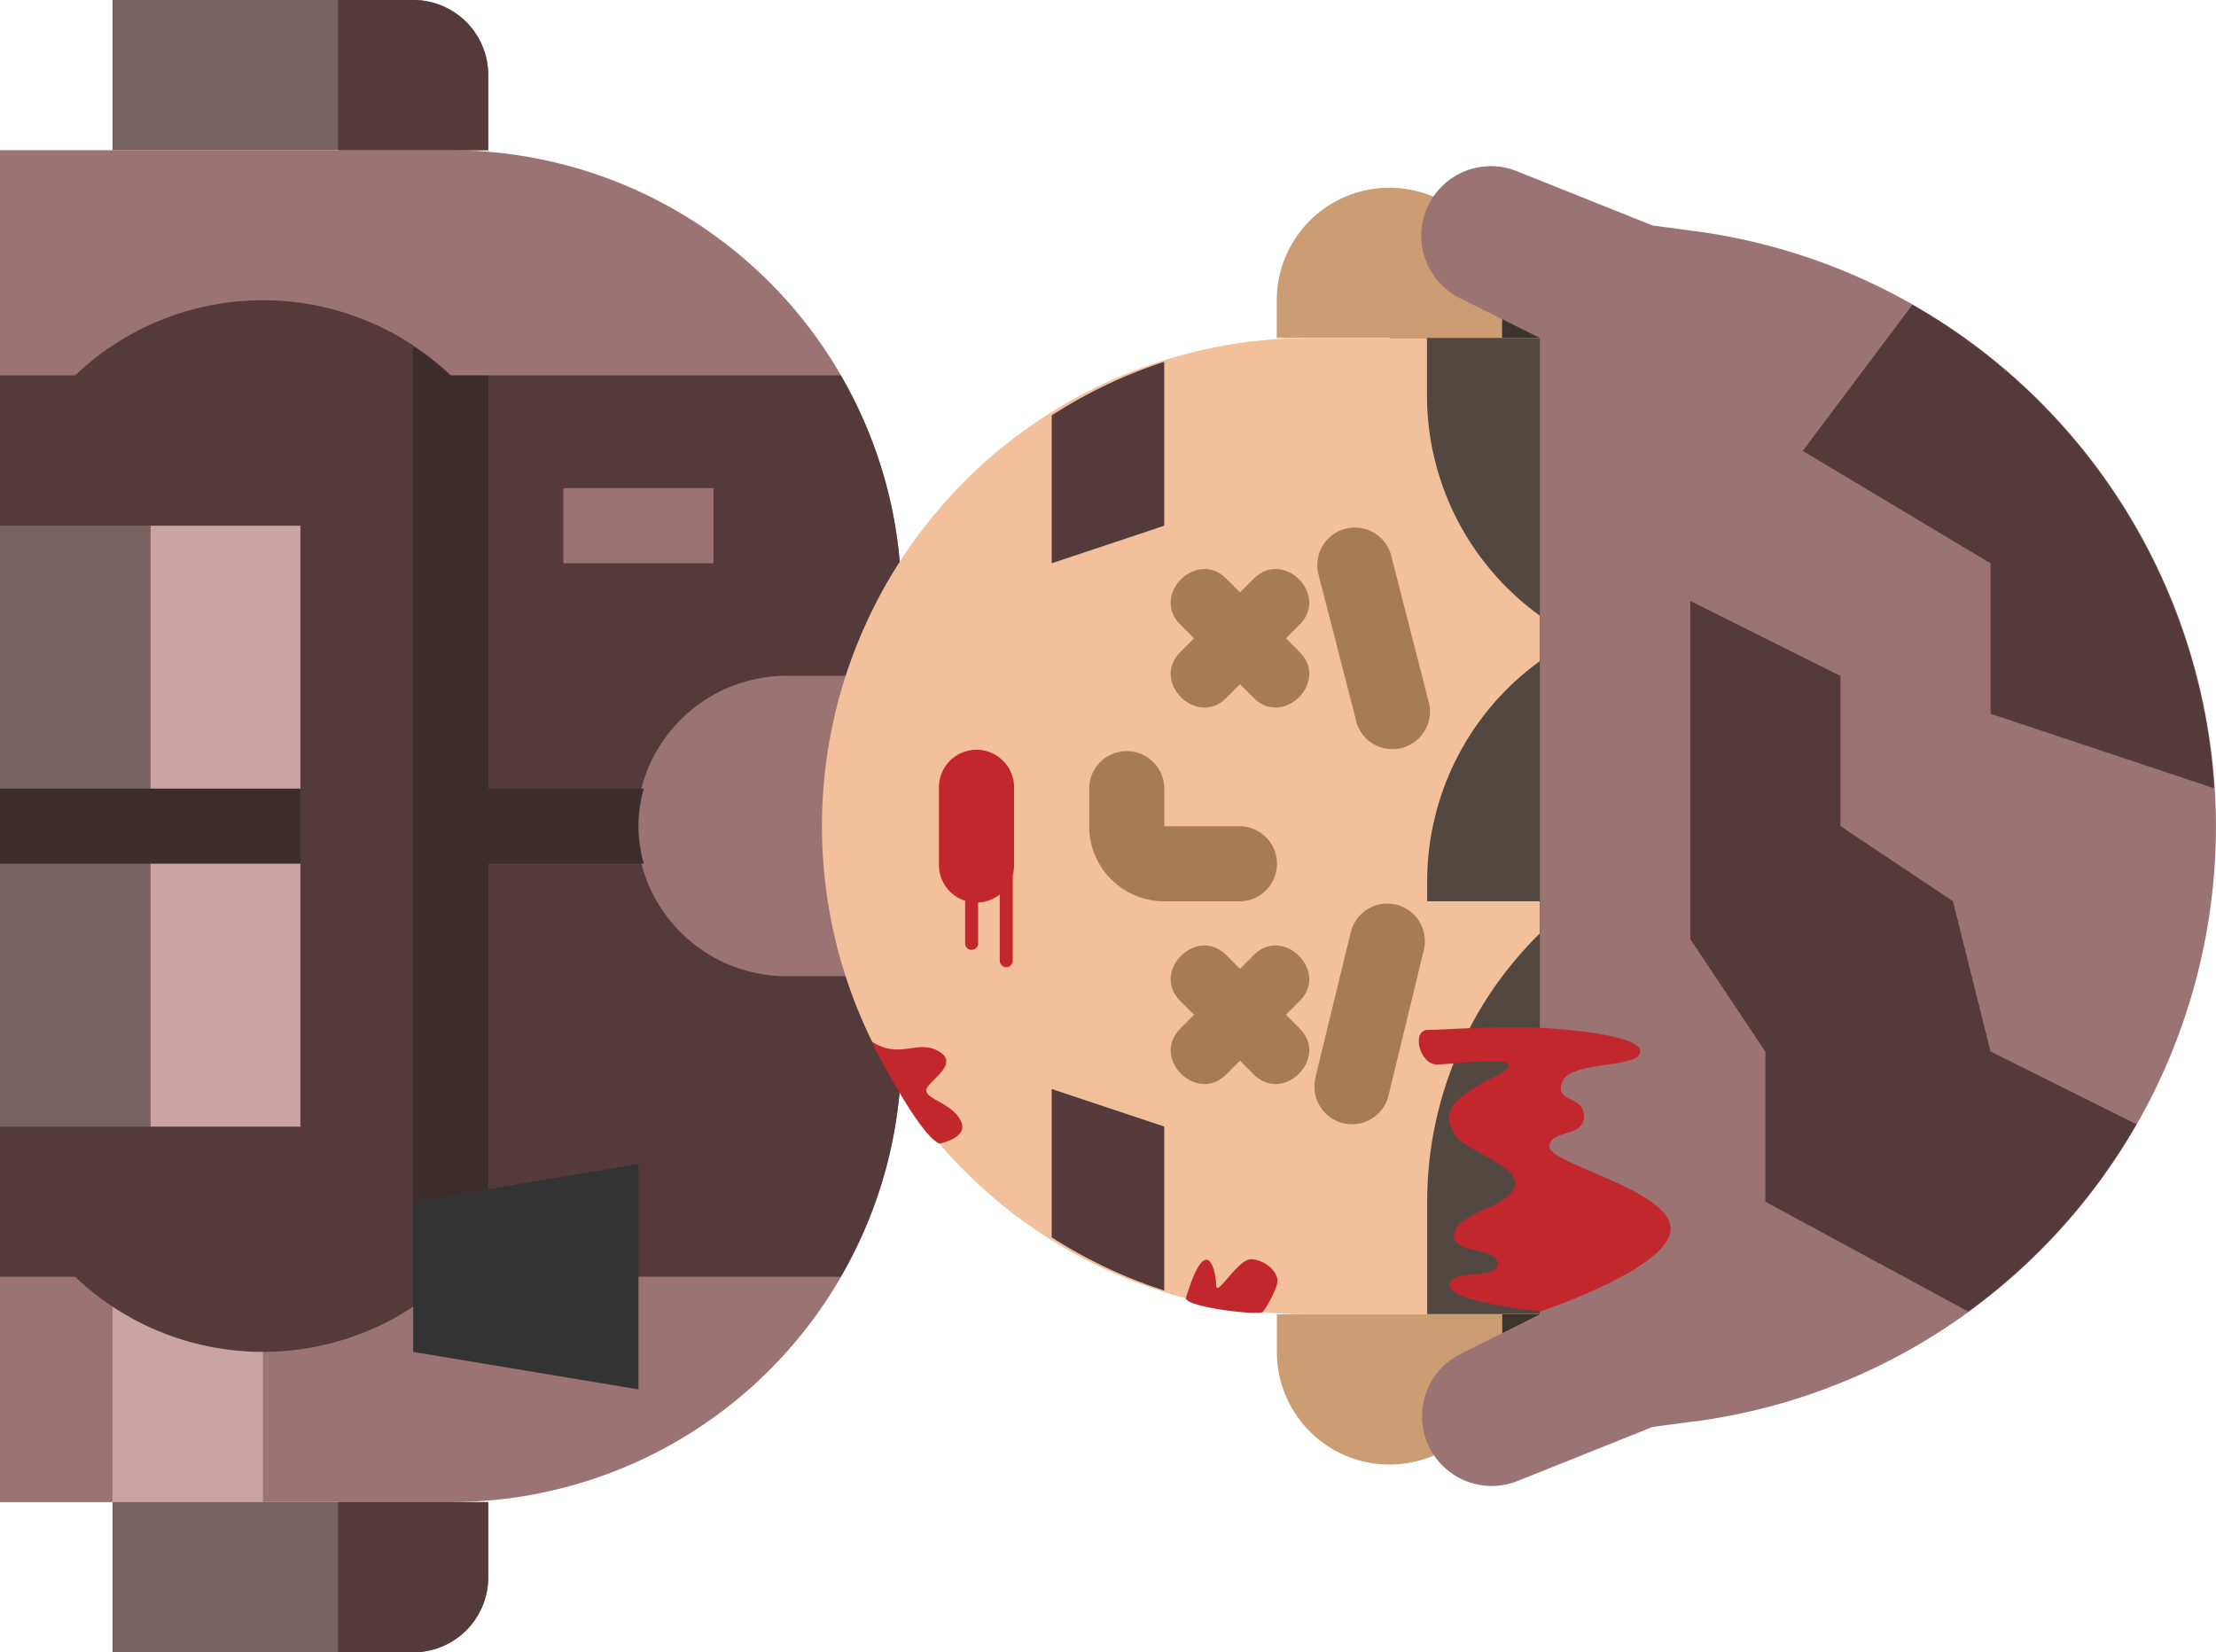 <svg id="Calque_1" data-name="Calque 1" xmlns="http://www.w3.org/2000/svg" viewBox="0 0 512.02 381.83"><defs><style>.cls-1{fill:#9b7373;}.cls-2{fill:#cca3a3;}.cls-3{fill:#543a3a;}.cls-4{fill:#776161;}.cls-5{fill:#3d2c2c;}.cls-6{fill:#333;}.cls-7{fill:#3d3430;}.cls-8{fill:#cc9c72;}.cls-9{fill:#f2c09a;}.cls-10{fill:#a67c52;}.cls-11{fill:#c1272d;}.cls-12{fill:#534741;}.cls-13{fill:none;}</style></defs><title>red-dead</title><path class="cls-1" d="M517.9,529.19H622A104.13,104.13,0,0,0,725.9,432.67V313.28a104.13,104.13,0,0,0-103.85-96.5H517.9Z" transform="translate(-517.9 -182.07)"/><path class="cls-2" d="M578.65,477.12v52.07H543.9V477.12Z" transform="translate(-517.9 -182.07)"/><path class="cls-3" d="M517.9,477.12h17.36a62.92,62.92,0,0,0,86.78,0h90.12a103.3,103.3,0,0,0,13.74-44.45v-25H700.15A34.72,34.72,0,0,1,699,338.24H725.9v-25a103.26,103.26,0,0,0-13.74-44.43H622.05a62.92,62.92,0,0,0-86.78,0H517.9Z" transform="translate(-517.9 -182.07)"/><path class="cls-1" d="M682.78,294.88v17.36H648.07V294.88Z" transform="translate(-517.9 -182.07)"/><path class="cls-4" d="M630.71,199.43v17.35H543.9V182.07h69.46a17.35,17.35,0,0,1,17.35,17.35Z" transform="translate(-517.9 -182.07)"/><path class="cls-3" d="M630.71,216.78V199.43a17.35,17.35,0,0,0-17.34-17.36H596v34.71Z" transform="translate(-517.9 -182.07)"/><path class="cls-4" d="M543.9,563.9V529.19h86.81v17.35a17.33,17.33,0,0,1-17.34,17.36H543.9Z" transform="translate(-517.9 -182.07)"/><path class="cls-3" d="M630.71,529.19v17.36a17.34,17.34,0,0,1-17.35,17.35H596V529.19Z" transform="translate(-517.9 -182.07)"/><path class="cls-2" d="M587.32,303.56V373H552.61V303.56Z" transform="translate(-517.9 -182.07)"/><path class="cls-4" d="M552.61,303.56V373H517.9V303.56Z" transform="translate(-517.9 -182.07)"/><path class="cls-2" d="M587.32,373v69.43H552.61V373Z" transform="translate(-517.9 -182.07)"/><path class="cls-4" d="M552.61,373v69.43H517.9V373Z" transform="translate(-517.9 -182.07)"/><path class="cls-5" d="M587.32,364.31v17.35H517.9V364.31Z" transform="translate(-517.9 -182.07)"/><path class="cls-5" d="M613.36,483.75a62.06,62.06,0,0,0,8.68-6.63h8.67V381.66h35.94a31.39,31.39,0,0,1,0-17.35H630.71V268.85H622a63.63,63.63,0,0,0-8.68-6.63Z" transform="translate(-517.9 -182.07)"/><path class="cls-6" d="M613.36,494.48V459.77l52.06-8.7v52.07Z" transform="translate(-517.9 -182.07)"/><path class="cls-7" d="M891.05,242.82V503.16H839V242.82Z" transform="translate(-517.9 -182.07)"/><path class="cls-8" d="M865,485.8v8.68a26,26,0,1,1-52.07,0V485.8Z" transform="translate(-517.9 -182.07)"/><path class="cls-8" d="M812.9,260.17v-8.68a26,26,0,0,1,52.07,0v8.68Z" transform="translate(-517.9 -182.07)"/><path class="cls-9" d="M873.7,485.8H821.63a112.82,112.82,0,0,1-2.12-225.63H873.7Z" transform="translate(-517.9 -182.07)"/><path class="cls-10" d="M769.56,373v-8.67a8.68,8.68,0,1,1,17.36,0V373h17.35a8.68,8.68,0,1,1,0,17.36H786.9A17.36,17.36,0,0,1,769.56,373Z" transform="translate(-517.9 -182.07)"/><path class="cls-10" d="M831.23,348.57,822.59,315a8.68,8.68,0,1,1,16.81-4.32h0L848,344.24a8.68,8.68,0,1,1-16.81,4.33Z" transform="translate(-517.9 -182.07)"/><path class="cls-10" d="M821.8,431.2,830,397.52a8.68,8.68,0,0,1,16.88,4.09l-8.18,33.73a8.68,8.68,0,0,1-16.87-4.09Z" transform="translate(-517.9 -182.07)"/><path class="cls-11" d="M734.85,381.66V364.31a8.68,8.68,0,0,1,17.35-.59,5.8,5.8,0,0,1,0,.59v17.35a8.68,8.68,0,1,1-17.35.59Z" transform="translate(-517.9 -182.07)"/><path class="cls-12" d="M874.42,397.07a86.82,86.82,0,0,0-26.76,62.68v26h26.76Z" transform="translate(-517.9 -182.07)"/><path class="cls-12" d="M875.74,390.34H847.66v-4.58a62.8,62.8,0,0,1,28.08-52.32Z" transform="translate(-517.9 -182.07)"/><path class="cls-12" d="M876.61,326.32a62.82,62.82,0,0,1-29-52.89V260.17h29Z" transform="translate(-517.9 -182.07)"/><path class="cls-3" d="M786.9,480.3V442.41l-26-8.68V468A111.91,111.91,0,0,0,786.9,480.3Z" transform="translate(-517.9 -182.07)"/><path class="cls-3" d="M786.9,265.68v37.88l-26,8.68V278.07A112.45,112.45,0,0,1,786.9,265.68Z" transform="translate(-517.9 -182.07)"/><path class="cls-1" d="M909.47,510.53l-9.74,1.3-31.24,12.51A16.1,16.1,0,0,1,853.6,496a16.38,16.38,0,0,1,1.72-1l18.38-9.2V260.17L855.29,251a16.09,16.09,0,0,1,13.17-29.34l31.27,12.51,9.74,1.3a138.76,138.76,0,0,1,0,275.09Z" transform="translate(-517.9 -182.07)"/><path class="cls-3" d="M977.83,312.24V347l51.66,17.22a138.66,138.66,0,0,0-69.73-111.71l-25.32,33.75Z" transform="translate(-517.9 -182.07)"/><path class="cls-3" d="M969.15,390.34l-26-17.36V338.27l-34.71-17.35v78.15l17.35,26v34.7l46.87,25.38a139.27,139.27,0,0,0,38.86-43.27l-33.69-16.81Z" transform="translate(-517.9 -182.07)"/><rect class="cls-13" x="795.4" y="407.57" width="17" height="18" transform="translate(702.57 -569.4) rotate(90)"/><line class="cls-10" x1="295" y1="226" x2="278" y2="243"/><path class="cls-10" d="M807.6,402.77l-17,17c-6.83,6.83,3.77,17.44,10.61,10.61l17-17c6.83-6.84-3.77-17.45-10.61-10.61Z" transform="translate(-517.9 -182.07)"/><path class="cls-10" d="M790.6,413.38l17,17c6.83,6.83,17.44-3.77,10.61-10.61l-17-17c-6.84-6.83-17.45,3.77-10.61,10.61Z" transform="translate(-517.9 -182.07)"/><line class="cls-10" x1="295" y1="139" x2="278" y2="156"/><path class="cls-10" d="M807.6,315.77l-17,17c-6.83,6.83,3.77,17.44,10.61,10.61l17-17c6.83-6.84-3.77-17.45-10.61-10.61Z" transform="translate(-517.9 -182.07)"/><path class="cls-10" d="M790.6,326.38l17,17c6.83,6.83,17.44-3.77,10.61-10.61l-17-17c-6.84-6.83-17.45,3.77-10.61,10.61Z" transform="translate(-517.9 -182.07)"/><path class="cls-11" d="M719.27,422.72c6.63,4.35,10.63-.65,15.63,2.35s-3,7-3,9,6,3,8,7-5,5.26-5,5.26C729.9,444.07,719.27,422.72,719.27,422.72Z" transform="translate(-517.9 -182.07)"/><path class="cls-11" d="M874.18,485a1.33,1.33,0,0,1-.56.06c-2.5-.25-20.72-2.24-20.72-6,0-4,11-1,11-5s-11-2-10-7,13-6,14-11-12-8-14-12-3-7,9-13-9-3-13-3-6-8-2-8,16-1,25.8-.48c4,.21,23.2,1.48,23.2,5.48s-16,2-18,7,5,3,5,8-8,3-8,7,28,10,28,19C903.9,474.57,877.19,484,874.18,485Z" transform="translate(-517.9 -182.07)"/><path class="cls-11" d="M791.9,482.07c4.86-16.09,7-6,7-3s5-6,8-6,7,3,6,6a24.57,24.57,0,0,1-3.24,6.22c-1.76.78-17.76-1.22-17.76-3.22" transform="translate(-517.9 -182.07)"/><line class="cls-11" x1="232.5" y1="201" x2="232.5" y2="222"/><path class="cls-11" d="M748.9,383.07v21a1.5,1.5,0,0,0,3,0v-21a1.5,1.5,0,0,0-3,0Z" transform="translate(-517.9 -182.07)"/><line class="cls-11" x1="224.5" y1="197" x2="224.5" y2="218"/><path class="cls-11" d="M740.9,379.07v21a1.5,1.5,0,0,0,3,0v-21a1.5,1.5,0,0,0-3,0Z" transform="translate(-517.9 -182.07)"/></svg>